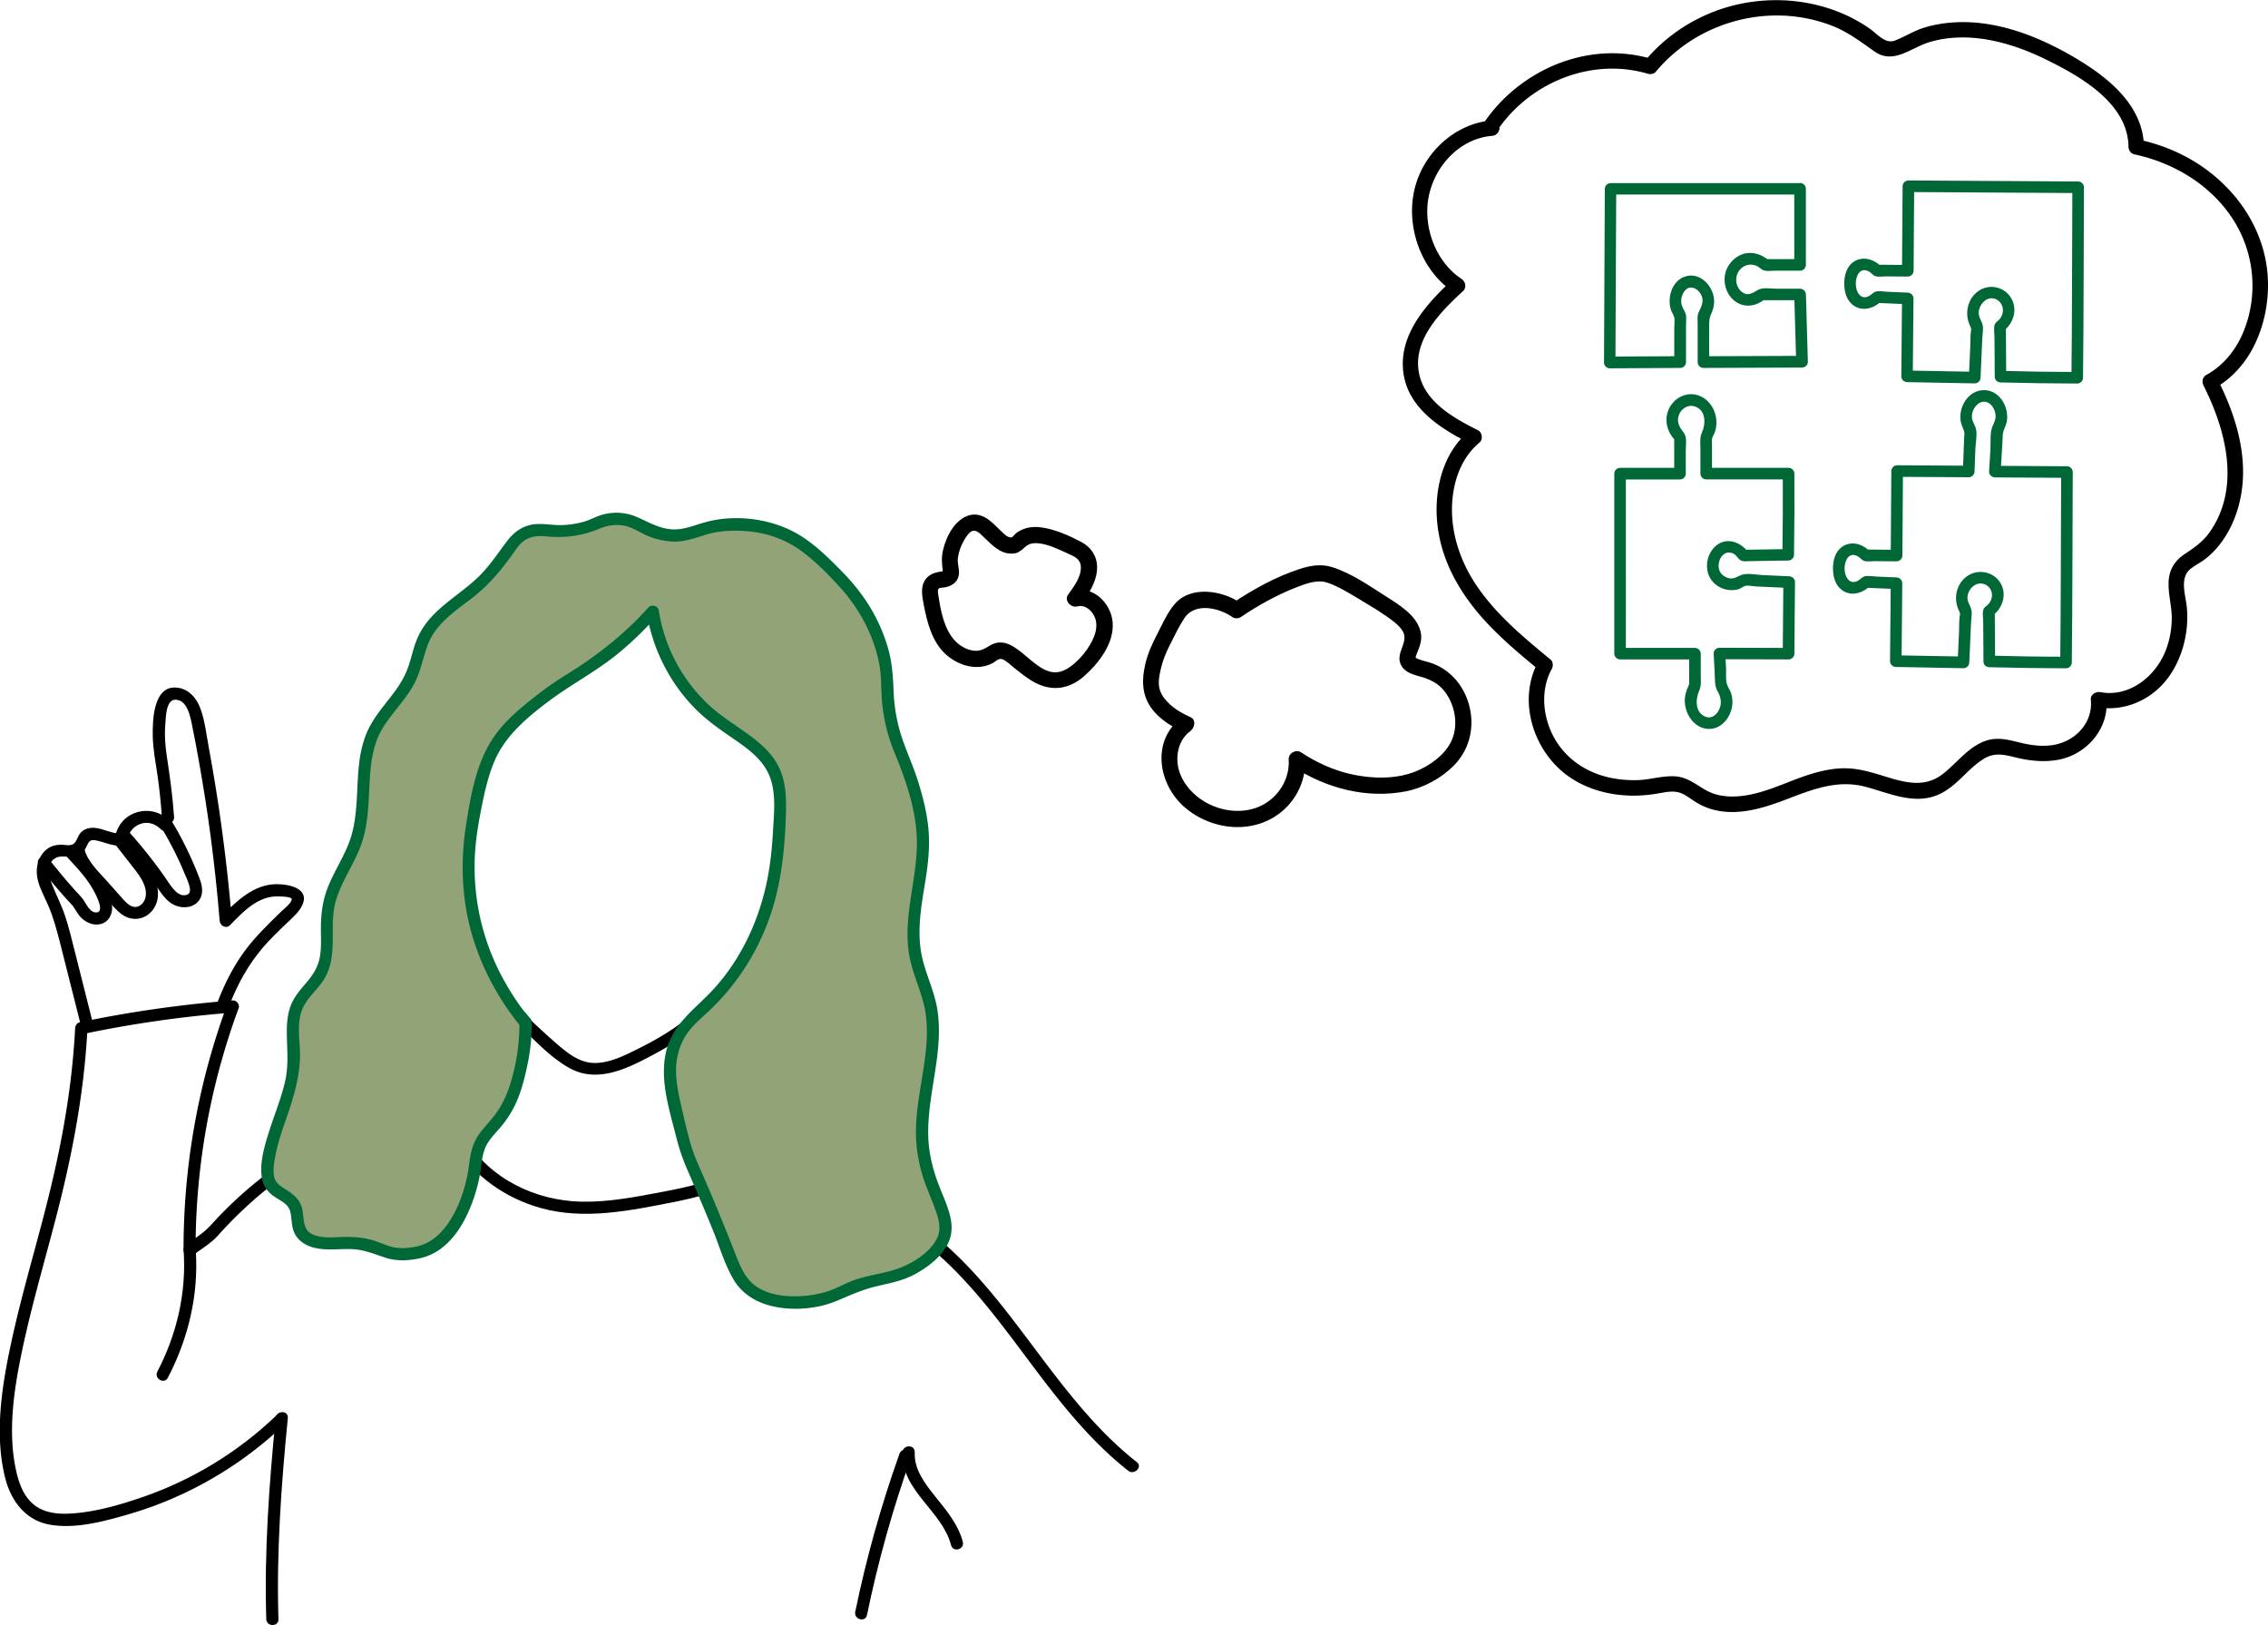 <svg xmlns="http://www.w3.org/2000/svg" viewBox="0 0 418.97 300.15">
  <path d="M143.96 139.21c.55 3.05.72 6.56.68 9.87-.08 6.71-1.18 13.42-3.56 19.71-3.04 8.06-8.35 15.18-15.34 20.25-2.54 1.85-5.27 3.4-8.09 4.79-2.48 1.23-5.4 2.69-8.27 2.49-2.6-.19-4.77-1.99-6.65-3.63-3.27-2.85-6.47-5.89-9.44-9.05-2.65-2.82-4.38-5.94-5.09-9.78-.84-4.54-1-9.35-1.21-13.95-.43-9.48.31-19.12 5.19-27.48 2.31-3.95 5.14-7.82 8.29-11.15 3.08-3.25 6.98-5.55 11.31-6.67 5.41-1.4 10.9-1.02 16.03 1.07 4.11 1.68 7.83 4.47 10.46 8.07 2.31 3.15 3.73 6.79 4.66 10.56.4 1.62.71 3.27 1.01 4.91.26 1.42 2.43.82 2.17-.6-.68-3.74-1.5-7.44-3.02-10.94a26.53 26.53 0 0 0-8.31-10.59c-4.9-3.72-11.07-5.71-17.21-5.54-4.49.12-8.96 1.27-12.86 3.53-3.9 2.25-6.78 5.49-9.49 9.01-3.07 3.98-5.9 8.14-7.7 12.86-1.78 4.64-2.56 9.61-2.8 14.55s.07 10.19.49 15.26c.38 4.68.62 9.42 2.88 13.65 1.83 3.44 4.86 6.13 7.63 8.79 2.92 2.8 5.86 6.05 9.42 8.05 5.36 3.02 11.13-.07 16.01-2.69 7.72-4.16 14.27-10.25 18.67-17.87 6.33-10.94 8.26-24.45 6.5-36.89-.06-.4-.12-.8-.19-1.19-.26-1.42-2.43-.82-2.17.6Z"/>
  <path d="M95.92 188.91c-.38 2.85-.86 5.7-1.39 8.53-.29 1.56-.59 3.16-1.25 4.62-1.69 3.73-4.66 6.41-8.54 7.77-1.36.47-.77 2.65.6 2.17 4.37-1.52 7.89-4.48 9.84-8.69.76-1.64 1.16-3.35 1.49-5.12.58-3.07 1.08-6.17 1.5-9.27.19-1.43-2.06-1.42-2.25 0Zm28.88 1.23c-.77 5.45-1.62 11.25.2 16.59 1.42 4.16 4.3 7.77 8.52 9.27 1.37.49 1.95-1.69.6-2.17-3.67-1.31-6.09-4.75-7.16-8.37-1.41-4.77-.67-9.89.01-14.72.2-1.42-1.97-2.03-2.17-.6Z"/>
  <path d="M84.07 211.48c3.52 5.81 9.35 9.85 15.85 11.66 8.05 2.24 16.49.47 24.49-1.1 4.4-.87 8.76-2.01 12.67-4.26 1.26-.72.12-2.67-1.14-1.94-4.13 2.38-8.8 3.4-13.43 4.28-4.97.94-10 1.94-15.08 1.84-8.49-.17-16.95-4.22-21.42-11.61-.75-1.24-2.69-.11-1.94 1.14Z"/>
  <path d="M133.25 215.7c2.31 1.85 5.15 2.22 8.01 2.46 3.29.28 6.51.75 9.71 1.59 6.49 1.7 12.63 4.61 18.07 8.54 10.24 7.4 17.19 18.26 24.84 28.08 4.33 5.56 8.97 10.91 14.53 15.28 1.13.88 2.73-.7 1.59-1.59-9.86-7.75-16.66-18.42-24.34-28.16-3.88-4.91-8.04-9.65-12.92-13.6a57.006 57.006 0 0 0-17.11-9.5c-3.58-1.24-7.28-2.1-11.03-2.59-3.16-.41-7.13-.02-9.76-2.13-1.12-.9-2.72.69-1.59 1.59ZM51 261.49c-6.98 6.67-15.38 11.82-24.51 14.98-4.38 1.52-9.17 2.91-13.83 3.11-2.31.1-4.76-.23-6.57-1.8-1.62-1.41-2.46-3.46-2.96-5.5-1.9-7.69-.48-16.17 1.16-23.77 1.96-9.07 4.68-17.95 6.9-26.96 2.56-10.39 4.43-20.94 4.97-31.64l-.83 1.08a215.57 215.57 0 0 1 27.7-3.96l-1.08-1.42a130.134 130.134 0 0 0-8.04 45.3c0 .78.99 1.5 1.69.97 1.57-1.17 3.41-2.26 4.71-3.72s2.78-2.99 4.26-4.4c2.32-2.2 4.76-4.29 7.38-6.12 1.72-1.2 3.48-2.42 5.35-3.38s4-1.4 6.15-1.45c3.51-.09 7 .52 10.51.54 4.11.02 8.22-.48 12.24-1.31 1.42-.29.82-2.46-.6-2.17-3.68.76-7.4 1.22-11.16 1.23s-7.17-.61-10.77-.55c-1.89.03-3.82.27-5.61.92-1.98.73-3.75 1.87-5.5 3.03a70.932 70.932 0 0 0-7.97 6.17 73.025 73.025 0 0 0-4.46 4.34c-.9.96-1.72 1.95-2.78 2.75-.97.73-1.94 1.45-2.91 2.18l1.69.97c-.03-15.25 2.67-30.4 7.96-44.7.24-.66-.39-1.48-1.08-1.42-9.51.74-18.96 2.08-28.3 4.04-.5.1-.8.61-.83 1.08-.51 10.07-2.21 19.99-4.58 29.79-2.29 9.49-5.2 18.84-7.25 28.39-1.71 7.96-3.1 16.75-1.12 24.79 1.08 4.37 3.81 8.02 8.46 8.77 4.7.76 9.83-.64 14.32-1.94 10.78-3.12 20.73-8.88 28.84-16.62 1.05-1-.54-2.59-1.59-1.59Z"/>
  <path d="M50.92 261.91c-1.21 12.33-2.12 24.77-1.73 37.16.05 1.44 2.3 1.45 2.25 0-.39-12.39.52-24.83 1.73-37.16.14-1.44-2.11-1.43-2.25 0Zm115.81 6.33c-.32 7.11 7.31 10.77 8.96 17.16.36 1.4 2.53.81 2.17-.6-.84-3.26-3.06-5.85-5.12-8.42-1.89-2.36-3.9-4.95-3.76-8.14.07-1.45-2.19-1.44-2.25 0Z"/>
  <path d="M166.16 268.53c-3.4 9.53-6.13 19.28-8.17 29.18-.29 1.41 1.88 2.02 2.17.6 2.04-9.91 4.77-19.66 8.17-29.18.49-1.37-1.69-1.95-2.17-.6ZM42.43 185.54c1.45-3.76 3.44-7.34 6.05-10.42 1.41-1.66 2.98-3.15 4.54-4.65 1.03-.99 2.29-2.05 2.87-3.39 1.32-3.04-2.66-3.79-4.81-3.77-4.21.03-7.42 3.14-10.16 5.97l1.92.8c-.89-10.75-2.31-21.46-4.28-32.07-.44-2.37-.71-4.94-1.56-7.2-.67-1.8-1.98-3.39-3.96-3.75-4.71-.86-4.88 5.9-4.82 8.96.05 2.39.52 4.73.86 7.09.38 2.59.64 5.2.83 7.81.1 1.44 2.35 1.45 2.25 0-.26-3.71-.75-7.38-1.32-11.06-.31-2.02-.47-4.03-.3-6.07.1-1.19.08-4.56 1.85-4.55 2.12.02 2.7 2.83 3.03 4.41.47 2.28.9 4.58 1.31 6.87.82 4.6 1.55 9.23 2.17 13.86.69 5.22 1.25 10.45 1.68 15.7.08.93 1.2 1.54 1.92.8 2.34-2.42 5.11-5.36 8.74-5.31.41 0 2.56.02 2.65.47.12.62-1.58 1.98-1.96 2.34-2.37 2.33-4.76 4.59-6.73 7.28-2.09 2.85-3.69 6-4.95 9.28-.52 1.35 1.65 1.94 2.17.6Z"/>
  <path d="M31.23 151.53c-3.36-3.38-9.3-1.63-9.95 3.21l1.08-.83c-1.75.16-3.29-.93-5.03-1.01-.75-.04-1.47.14-2.08.59-.78.58-.86 1.39-1.39 2.11-.63.84-1.83.4-2.75.43s-1.69.25-2.4.78c-1.33.99-1.98 2.74-1.92 4.37.09 2.2 1.28 4.1 2.12 6.06.99 2.31 1.63 4.75 2.25 7.17 1.31 5.14 2.59 10.28 3.89 15.42.35 1.4 2.52.81 2.17-.6l-3.42-13.56c-.53-2.11-1.04-4.22-1.71-6.29-.67-2.07-1.65-3.96-2.46-5.96-.59-1.46-1.15-3.97.62-4.93 1.41-.77 3.16.32 4.62-.69.68-.47.96-1.12 1.3-1.83.38-.8.78-.9 1.62-.73 1.56.3 2.95 1.09 4.59.93.44-.04 1.02-.32 1.08-.83.42-3.09 3.91-4.52 6.19-2.22 1.02 1.03 2.61-.56 1.59-1.59Z"/>
  <path d="M29.32 152.06c1.19 1.92 2.28 3.89 3.27 5.92.49 1.01.95 2.03 1.38 3.06.4.97.93 2 1.1 3.04.12.71-.15 1.19-.87 1.27-.85.1-1.53-.44-2.06-1.03-.67-.73-1.18-1.6-1.75-2.41-.65-.93-1.32-1.85-2.01-2.75a88.445 88.445 0 0 0-4.98-5.97c-.98-1.07-2.57.52-1.59 1.59a81.53 81.53 0 0 1 5.12 6.16 87.28 87.28 0 0 1 2.26 3.18c.67.98 1.36 1.94 2.32 2.64 1.61 1.16 4.28 1.2 5.4-.67.66-1.09.45-2.41.05-3.55-.44-1.23-.95-2.43-1.47-3.62a65.111 65.111 0 0 0-4.23-8.01c-.76-1.23-2.71-.1-1.94 1.14Z"/>
  <path d="M13.44 157.53c.67 2.32 2.33 4.09 3.9 5.85.88.99 1.75 1.98 2.63 2.97.79.89 1.56 1.82 2.52 2.53 1.84 1.35 4.26 1.06 5.68-.74 1.56-1.97 1.14-4.66 0-6.72-.65-1.18-1.52-2.22-2.35-3.28-.95-1.21-1.9-2.43-2.85-3.64-.37-.48-1.2-.39-1.59 0-.47.47-.38 1.11 0 1.59.87 1.11 1.74 2.22 2.6 3.33.77.98 1.57 1.95 2.19 3.03.56.98.96 2.16.71 3.3-.19.85-.86 1.69-1.78 1.77-1.01.08-1.87-.89-2.48-1.56-.93-1.01-1.82-2.05-2.73-3.08-1.58-1.78-3.61-3.59-4.28-5.95-.4-1.39-2.57-.8-2.17.6Z"/>
  <path d="M12.39 158.31c1.59 1.69 3.2 3.4 4.44 5.38.39.62 2.73 4.6 1.08 4.83-1.29.18-1.97-1.6-2.58-2.42-.5-.67-1.11-1.25-1.67-1.87-1.65-1.85-3.22-3.77-4.77-5.7-.38-.48-1.2-.4-1.59 0-.47.47-.38 1.11 0 1.59 1.54 1.94 3.12 3.85 4.77 5.7.36.4.73.8 1.1 1.19.09.1.18.21.28.31.19.2-.1-.16-.04-.05.04.07.1.13.14.2.5.75.92 1.57 1.61 2.19.95.85 2.23 1.36 3.51 1 1.37-.38 2.1-1.72 2.04-3.08-.06-1.28-.59-2.53-1.16-3.66-1.36-2.72-3.48-4.99-5.55-7.19-.99-1.06-2.58.54-1.59 1.59Zm21.53 72.6c.54 7.82-1.23 15.5-4.85 22.43-.67 1.28 1.27 2.42 1.94 1.14 3.79-7.27 5.72-15.36 5.15-23.57-.1-1.44-2.35-1.45-2.25 0Z"/>
  <path d="M124.04 98.91c4.44.27 4.85-1.78 10.81-1.97 1.39-.04 4.9-.13 8.81 1.22 4.48 1.54 7.96 5.04 11.27 8.42 2.4 2.45 6.55 7.32 8.3 14.52 1.3 5.34-.02 6.93 1.81 13.81 1.11 4.15 1.77 4.28 3.04 8.41.85 2.78 3.28 9.18 2.14 16.7-.86 5.68-2.24 11.49-.98 17.1.63 2.78 1.88 5.39 2.53 8.17 1.71 7.37-1.02 14.97-1.41 22.53-.61 11.82 6.93 16.72 3.31 22.12-1.28 1.91-3.76 3.76-6.02 4.85-2.46 1.19-3.72 1.03-7.61 2.13-5.07 1.44-4.73 2.23-8 3-1.15.27-8.69 2.05-13.55-1.78-1.93-1.52-2.57-3.24-4.06-7.02-6.75-17.11-7.02-15.69-8.39-21.19-1.87-7.52-2.81-11.27-2-15 1.64-7.56 6.62-7.2 12.74-16.92 6.21-9.85 6.99-19.23 7.27-27.66.08-2.58.06-5.25-.95-7.63-1.9-4.45-6.7-6.75-10.56-9.67-6.36-4.81-10.75-12.16-11.95-20.04-4.43 4.96-8.58 8.17-11.59 10.19-3.47 2.33-5.78 3.34-9.95 6.73-2.93 2.39-5.07 4.15-7 7-.91 1.35-2.64 4.22-4 11-1 5-2.23 11.13-1 19 1.69 10.78 6.99 18.33 10 22 .07 3-.29 5.47-.66 7.24-.6 2.84-1.42 7.49-4.84 11.39-1.05 1.2-2.19 2.36-2.86 3.81-.83 1.8-.84 3.85-1.23 5.8-1.03 5.14-3.68 11.56-8.62 13.68-1.39.6-2.52.68-4.3.81-3.87.28-4.8-2.27-11.17-2.03-2.96.11-6.74.31-8-2.38-.71-1.51-.24-3.43-1.12-4.85-.97-1.57-3.21-1.93-4.23-3.47-.6-.91-.66-2.08-.59-3.17.41-6.81 4.66-12.99 4.85-19.82.1-3.45-.83-7.11.64-10.24 1.07-2.28 3.26-3.87 4.4-6.12 1.83-3.6.59-7.96 1.27-11.95.75-4.46 3.84-8.17 5.23-12.48 2.1-6.48.26-13.93 3.25-20.04 1.81-3.7 5.2-6.46 6.87-10.22 1.09-2.45 1.4-5.22 2.65-7.6 2.45-4.7 7.93-6.93 11.48-10.86 4.54-5.02 4.52-7.3 7.82-8.25 2.65-.76 3.65.46 8.16-.24 4.04-.63 4.09-1.74 7-2 4.91-.43 5.61 2.67 11 3Z" fill="#92a377"/>
  <path d="M124.04 100.03c2.29.11 4.16-.58 6.3-1.25 2.5-.78 5.19-.87 7.78-.65 3.47.29 6.73 1.41 9.59 3.41 2.59 1.82 4.87 4.15 7.03 6.46 3.91 4.19 6.81 9.42 7.76 15.11.37 2.23.23 4.5.46 6.75.31 3.05 1.03 6.12 2.2 8.95 1.97 4.76 3.76 9.79 4.15 14.97.58 7.64-2.67 15.02-1.34 22.69.66 3.79 2.59 7.23 3.07 11.07s-.07 7.49-.65 11.17-1.28 7.38-1.18 11.11c.07 2.71.58 5.4 1.43 7.98.69 2.08 1.63 4.07 2.33 6.15.51 1.52.88 3.14.18 4.66-1.19 2.59-4.33 4.59-6.89 5.57-2.62 1-5.5 1.27-8.17 2.16-1.81.6-3.45 1.63-5.26 2.2-1.64.52-3.39.79-5.1.87-2.67.13-5.47-.2-7.77-1.63-2.39-1.49-3.27-4.05-4.26-6.55-1.91-4.83-3.86-9.64-5.95-14.4-.82-1.87-1.55-3.43-2.13-5.42-.63-2.14-1.12-4.33-1.63-6.51-.56-2.4-1.12-4.85-1.1-7.32.02-2.2.61-4.44 1.79-6.31 1.09-1.72 2.69-3.05 4.17-4.43 5.01-4.67 8.77-10.43 11.14-16.87 2.23-6.07 2.94-12.5 3.17-18.92.12-3.25.14-6.61-1.39-9.57-1.36-2.65-3.74-4.57-6.12-6.25-2.5-1.77-5.07-3.39-7.27-5.55a30.616 30.616 0 0 1-5.81-7.97c-1.44-2.83-2.39-5.88-2.89-9.02-.13-.83-1.35-1.08-1.88-.5-4.45 4.94-9.47 8.91-15.11 12.38-2.86 1.76-5.52 3.75-8.1 5.91-2.24 1.87-4.31 3.92-5.86 6.41-2.83 4.54-3.8 10.2-4.62 15.4-1.15 7.23-.8 14.54 1.44 21.53 1.86 5.81 4.87 11.17 8.72 15.88l-.33-.8c.06 3.79-.54 7.6-1.65 11.22-.62 2.02-1.5 3.95-2.75 5.65-1.33 1.82-3.08 3.27-3.97 5.39-.84 2-.85 4.21-1.31 6.31-.4 1.82-.96 3.62-1.72 5.33-1.48 3.29-3.89 6.69-7.65 7.45-1.53.31-3.21.44-4.72 0-1.18-.34-2.3-.89-3.48-1.22-1.83-.51-3.72-.61-5.62-.54-1.69.06-3.62.23-5.22-.44-2.1-.88-1.6-3.1-2.07-4.92s-1.91-2.76-3.46-3.73c-.96-.6-1.61-1.24-1.74-2.43s.09-2.46.31-3.62c.42-2.2 1.15-4.32 1.88-6.43 1.51-4.34 2.85-8.54 2.62-13.19-.11-2.31-.45-4.74.32-6.97.72-2.08 2.51-3.56 3.76-5.3 2.79-3.87 1.69-8.4 2.13-12.82s3.41-8.15 4.98-12.25c1.63-4.24 1.46-8.85 1.79-13.31.17-2.23.48-4.47 1.31-6.56.81-2.07 2.2-3.84 3.57-5.57s2.7-3.38 3.6-5.34 1.35-4.21 2.09-6.3c1.43-4 4.97-6.31 8.19-8.79s5.52-5.29 7.79-8.49c.64-.9 1.3-1.87 2.3-2.41 1.13-.61 2.36-.67 3.61-.55 3.49.34 6.69-.07 9.93-1.43 1.37-.58 2.87-.82 4.35-.58s2.62 1.01 3.9 1.63c1.62.78 3.27 1.2 5.06 1.33 1.44.11 1.44-2.14 0-2.25-2.59-.2-4.45-1.49-6.78-2.42-2.06-.82-4.5-.85-6.59-.1-.81.29-1.58.7-2.4.97-1.48.49-3.06.73-4.62.77-2.05.05-4.04-.53-6.06.06-1.75.51-2.97 1.59-4.05 3.02-1.62 2.16-3.09 4.4-5.02 6.31-4.1 4.04-9.57 6.4-11.7 12.13-.54 1.46-.88 2.99-1.37 4.47-.53 1.59-1.33 3.02-2.3 4.39-1.86 2.61-4.12 4.92-5.4 7.91-2.56 5.96-1.1 12.61-2.78 18.76-.89 3.25-2.8 6.06-4.14 9.12s-1.62 5.87-1.58 9.09c.02 1.56.08 3.15-.23 4.69-.35 1.74-1.21 3.08-2.33 4.42-.91 1.08-1.89 2.15-2.56 3.4-.8 1.49-1.1 3.16-1.16 4.84-.11 3.45.45 6.71-.33 10.13-.72 3.14-1.97 6.13-2.94 9.19-.87 2.75-1.96 6.28-1.24 9.17.35 1.38 1.25 2.33 2.41 3.08 1.25.82 2.49 1.3 2.79 2.93.25 1.36.15 2.73.87 3.97.6 1.03 1.58 1.74 2.69 2.15 2.5.93 5.23.39 7.82.51 2.25.1 4.1.92 6.19 1.6 2.08.67 4.45.53 6.56.02 5.34-1.29 8.37-6.8 9.9-11.65.38-1.2.7-2.43.92-3.68.3-1.7.34-3.51 1.04-5.11.61-1.38 1.71-2.45 2.68-3.58 1.06-1.24 1.98-2.58 2.7-4.05 1.18-2.41 1.83-4.98 2.37-7.59.24-1.16.44-2.33.57-3.51.07-.67.13-1.34.16-2.02.04-.84.26-2.04-.13-2.82-.33-.67-1.05-1.31-1.5-1.92-.65-.87-1.26-1.77-1.85-2.68-1.46-2.29-2.74-4.7-3.77-7.21a42.915 42.915 0 0 1-3.13-19.4c.2-2.85.71-5.65 1.27-8.45s1.22-5.6 2.35-8.22c2-4.6 5.91-7.88 9.83-10.84 4.19-3.17 8.87-5.56 12.95-8.91 2.58-2.11 4.97-4.45 7.2-6.93l-1.88-.5c1.04 6.53 4.13 12.67 8.73 17.42 2.2 2.28 4.77 4.04 7.37 5.83 2.54 1.75 5.24 3.7 6.48 6.63 1.36 3.21.9 7.06.71 10.46s-.55 6.64-1.27 9.9c-1.6 7.19-4.96 14.15-10.04 19.54-3.27 3.46-7.1 6.05-8.36 10.91-1.38 5.34.55 11.07 1.85 16.24.5 1.99 1.15 3.87 1.96 5.75 1.64 3.8 3.28 7.59 4.83 11.43 1.21 3.01 2.16 6.33 3.85 9.12 1.38 2.27 3.66 3.77 6.18 4.52 3.93 1.17 8.85.87 12.66-.7 2.34-.97 4.51-1.99 6.99-2.62s5.13-1.03 7.51-2.32c2.53-1.37 5.28-3.44 6.39-6.2.66-1.65.52-3.42.04-5.1-.59-2.07-1.55-4.02-2.27-6.05-.97-2.72-1.59-5.52-1.64-8.41-.14-7.75 2.88-15.28 1.7-23.06-.57-3.77-2.47-7.16-3.05-10.92-.65-4.15.07-8.38.75-12.48.62-3.74 1.02-7.36.52-11.15-.36-2.74-1.06-5.38-1.9-8.01-.76-2.38-1.78-4.64-2.61-6.99a30.82 30.82 0 0 1-1.79-9.05c-.11-2.58-.22-5.08-.87-7.6-.83-3.19-2.21-6.26-4-9.03-1.3-2-2.81-3.85-4.47-5.56-2.38-2.44-4.83-4.89-7.72-6.74-5-3.2-12-4.18-17.75-2.58-2.15.6-3.94 1.43-6.22 1.32-1.45-.07-1.44 2.18 0 2.25Z" fill="#006837"/>
  <path d="M186.9 99.25c-.77.16-1.63-.83-2.12-1.3-.88-.84-1.74-1.79-2.82-2.38-2.44-1.34-4.69.06-6.1 2.15-.79 1.17-1.36 2.57-1.67 3.95s-.19 2.52-.01 3.89c0 .01.47-.27.1-.09-.12.06-.29.07-.43.1-.35.07-.71.11-1.05.21-.72.21-1.35.59-1.8 1.2-1 1.35-.67 3.07-.38 4.6.63 3.31 1.53 6.98 4.14 9.32 2.3 2.06 5.77 3.1 8.64 1.57.57-.31 1.06-.94 1.72-.72.75.25 1.51 1.04 2.13 1.53 1.28 1.01 2.55 2.08 4 2.83 3.17 1.66 6.35 1.14 9.01-1.21 2.73-2.4 5.6-6.11 5.28-9.96-.29-3.56-3.63-6.83-7.32-5.82l1.69 2.2c1.39-1.88 2.78-4.15 2.76-6.57-.02-2.07-1.14-3.7-2.93-4.65-2.16-1.14-4.7-2.27-7.11-2.65-1.18-.19-2.38-.17-3.51.26-.55.21-1.05.47-1.5.85-.21.18-.51.62-.72.69-1.81.64-1.03 3.54.8 2.89.7-.25 1.12-.6 1.64-1.08.64-.6 1.41-.79 2.29-.73 1.95.13 3.95 1.15 5.7 1.94 1.2.54 2.3 1 2.34 2.48.05 1.84-1.31 3.65-2.35 5.06-.81 1.1.52 2.52 1.69 2.2s2.25.38 2.9 1.37c.77 1.17.76 2.52.33 3.82-.81 2.44-3.09 5.23-5.36 6.46-5.42 2.93-8.93-7.62-14.12-4.36-.97.61-1.81 1.04-3 .87s-2.41-.86-3.28-1.75c-2.02-2.1-2.68-5.46-3.1-8.24-.05-.31-.24-1.15 0-1.43.21-.24.94-.21 1.24-.27 1.27-.26 2.35-1 2.52-2.38.12-1.02-.32-1.98-.19-3.01.14-1.11.53-2.21 1.08-3.18.33-.59 1-1.77 1.77-1.88s1.56.84 2.04 1.29c1.65 1.57 3.34 3.37 5.84 2.84 1.89-.4 1.09-3.29-.8-2.89Zm24.7 23.26c-.79 3.4-.68 6.42 1.76 9.1 1.36 1.49 3.17 2.65 5.02 3.45v-2.59c-5.77 4.24-4.5 12.37.5 16.67 5.06 4.34 12.95 5.1 18.14.56 2.67-2.34 4.27-5.87 4.05-9.43l-2.26 1.3c6.08 4.02 13.64 6.01 20.88 4.6 3.25-.63 6.51-2.38 8.86-4.75 2.76-2.78 3.79-6.6 3.02-10.42s-3.29-7.12-6.98-8.47c-.83-.3-1.71-.45-2.52-.77-.61-.24-.66-.22-.42-.82.58-1.48 1.17-2.7.76-4.34-.75-2.97-3.96-4.9-6.36-6.43-3.11-1.98-6.41-4.3-9.97-5.42-1.98-.62-3.96-.31-5.91.32-4.42 1.43-8.63 3.75-12.48 6.33h1.51c-3.35-2.35-9.25-3.32-12.23.21-1.32 1.56-2.17 3.52-3.1 5.32s-1.79 3.61-2.26 5.57 2.44 2.68 2.89.8c.35-1.48.95-2.86 1.63-4.22.83-1.64 1.64-3.33 2.64-4.88 1.93-2.97 6.37-1.98 8.91-.21.41.29 1.1.28 1.51 0 3.17-2.13 6.54-4.03 10.1-5.43 1.74-.68 3.37-1.31 5.1-1.14-.06 0-.15-.04.13.03l.5.12c.45.13.89.3 1.31.48 1.67.74 3.24 1.7 4.8 2.64 1.67 1 3.35 2 4.95 3.11 1.03.71 2.13 1.5 2.88 2.52 1.63 2.24-1.46 4.26-.07 6.66.75 1.3 2.28 1.65 3.62 2.03 1.7.49 3.17 1.2 4.29 2.61 2.06 2.6 2.75 6.57 1.16 9.57-1.29 2.42-3.86 4.23-6.35 5.26-3.7 1.53-8.26 1.41-12.09.53-3.3-.75-6.38-2.17-9.2-4.03-.92-.61-2.33.18-2.26 1.3.19 2.98-1.19 5.82-3.56 7.63-2.62 2.01-6.12 2.32-9.22 1.4s-5.89-3.11-7.17-6.09c-1.17-2.72-.73-6.31 1.78-8.15.79-.58 1.15-2.1 0-2.59-1.36-.59-2.7-1.36-3.79-2.37-.75-.7-1.43-1.5-1.78-2.47-.51-1.41-.15-2.91.18-4.32.44-1.88-2.46-2.68-2.89-.8Z"/>
  <path d="M330.32 101.42c-2.74.04-5.49.09-8.23.13l.93.53c-1.43-2-4.16-3-6.17-1.15-1.67 1.54-2.05 4.37-.69 6.22 1.12 1.52 3.18 2.21 4.98 1.68.46-.14.89-.52 1.33-.63s1.53.11 2.1.13l5.94.27-1.07-1.07c-.04 4.41-.07 8.81-.11 13.22l1.07-1.07c-4.25-.01-8.51-.02-12.76-.04-.56 0-1.1.49-1.07 1.07.06 1.25.13 2.49.19 3.74s-.04 2.3.59 3.35c.55.92.72 2.07.31 3.08s-1.38 1.95-2.53 1.53c-2.06-.75-1.94-3.32-1.21-4.91.4-.87.26-1.85.26-2.81v-3.95c0-.58-.49-1.07-1.07-1.07h-13.83l1.07 1.07V87.49l-1.07 1.07h11.07c.58 0 1.07-.49 1.07-1.07v-4.37c0-1.12.28-2.42-.46-3.32-.84-1.02-1.36-2.2-.66-3.5.5-.94 1.61-1.57 2.68-1.26 2.22.64 2.16 3.26 1.39 4.93-.4.89-.25 1.92-.25 2.9v4.61c0 .58.49 1.07 1.07 1.07h15.22l-1.07-1.07c.03 4.99 0 9.99-.07 14.98-.02 1.38 2.12 1.38 2.14 0 .08-4.99.1-9.99.07-14.98 0-.58-.49-1.07-1.07-1.07h-15.22l1.07 1.07v-5.34c0-.53-.08-.85.04-1.23s.37-.77.51-1.17c.74-2.26-.08-4.95-2.12-6.25s-4.52-.64-5.89 1.19c-1.58 2.11-1.1 5.02.79 6.76l-.31-.76v6.8l1.07-1.07h-11.07c-.58 0-1.07.49-1.07 1.07v33.25c0 .58.49 1.07 1.07 1.07h13.83l-1.07-1.07c0 1.78.03 3.57 0 5.35 0 .36-.03.41-.24.88-.26.56-.43 1.14-.52 1.75-.35 2.53 1.26 5.54 3.96 5.9s4.69-2.24 4.79-4.71c.03-.64-.06-1.31-.26-1.91s-.61-1.1-.77-1.68c-.24-.84-.1-1.94-.14-2.81-.05-.94-.09-1.87-.14-2.81l-1.07 1.07c4.25.01 8.51.02 12.76.04.58 0 1.07-.49 1.07-1.07.04-4.41.07-8.81.11-13.22 0-.6-.5-1.05-1.07-1.07-1.65-.07-3.3-.15-4.95-.22-1.23-.06-2.98-.47-4.1.06-.72.34-1.29.72-2.14.5s-1.53-.77-1.76-1.6c-.26-.92.05-2.15.81-2.76.45-.36 1.01-.46 1.56-.28.71.22.91.77 1.41 1.21s1.13.31 1.73.3c.81-.01 1.61-.03 2.42-.04 1.61-.03 3.23-.05 4.84-.08 1.38-.02 1.38-2.17 0-2.14Zm38.24 20.74-.06-9.28-.53.93c1.99-1.4 2.89-4.09 1.5-6.25-1.24-1.93-3.9-2.48-5.83-1.3-2.22 1.35-2.87 4.21-1.78 6.5.25.53.25.52.16 1.09-.14.89-.08 1.85-.12 2.75-.09 1.91-.17 3.83-.26 5.74l1.07-1.07c-4.17-.08-8.33-.15-12.5-.23l1.07 1.07c.04-4.8.09-9.6.13-14.39 0-.6-.5-1.05-1.07-1.07-1.26-.05-2.52-.11-3.78-.16-.64-.03-1.41-.19-2.03-.06-.47.1-.69.42-1.06.68-1.7 1.18-2.7-.51-2.72-2.06-.02-1.44.78-3.28 2.52-2.25.4.24.64.65 1.09.8.55.19 1.36.05 1.95.05l4.05.03c.58 0 1.07-.5 1.07-1.07.04-5.2.07-10.4.11-15.61l-1.07 1.07c4.41.03 8.81.05 13.22.08.6 0 1.05-.49 1.07-1.07l.15-4.09c.04-1.14.43-2.95.04-4.02-.29-.79-.75-1.36-.67-2.28.09-1.1.99-2.46 2.2-2.49s1.98 1.22 2.14 2.26c.15.95-.24 1.57-.58 2.39-.45 1.1-.28 2.74-.34 3.92-.08 1.45-.17 2.9-.25 4.34-.03.58.52 1.07 1.07 1.07 4.44.03 8.87.05 13.31.08l-1.07-1.07c-.07 11.73-.04 23.45-.17 35.18l1.07-1.07c-4.72 0-9.44-.07-14.16-.2-1.38-.04-1.38 2.11 0 2.14 4.72.12 9.44.19 14.16.2.58 0 1.07-.49 1.07-1.07.13-11.73.11-23.45.17-35.18 0-.58-.49-1.07-1.07-1.07-4.44-.03-8.87-.05-13.31-.08l1.07 1.07c.11-1.93.23-3.86.34-5.79.04-.68 0-1.24.21-1.8.22-.58.49-1.11.59-1.73.44-2.61-1.36-5.76-4.25-5.73s-4.71 3.12-4.28 5.72c.11.64.38 1.15.59 1.74.18.49.07.91.04 1.56l-.22 6.01 1.07-1.07c-4.41-.03-8.81-.05-13.22-.08-.58 0-1.07.49-1.07 1.07-.04 5.2-.07 10.4-.11 15.61l1.07-1.07c-1.9-.02-3.81-.03-5.71-.05l.76.31c-1.35-1.36-3.44-1.99-5.12-.8-1.28.9-1.69 2.56-1.67 4.05s.42 2.96 1.58 3.87c1.67 1.31 3.85.68 5.25-.68l-.76.31 5.67.24-1.07-1.07c-.04 4.8-.09 9.6-.13 14.39 0 .59.5 1.06 1.07 1.07 4.17.08 8.33.15 12.5.23.6.01 1.05-.5 1.07-1.07.07-1.66.15-3.33.22-4.99.03-.75.07-1.5.1-2.25s.22-1.69.08-2.39c-.18-.91-.84-1.52-.73-2.55.13-1.28 1.29-2.54 2.64-2.39 1.07.12 1.88 1.04 1.89 2.1 0 .63-.24 1.24-.66 1.7-.33.35-.79.53-.94 1.03-.2.65-.03 1.57-.03 2.24 0 .81.01 1.63.02 2.44l.03 4.89c0 1.38 2.15 1.38 2.14 0Zm2.05-52.59-.06-9.28-.53.93c1.95-1.45 2.8-4.12 1.43-6.28-1.23-1.95-3.88-2.54-5.81-1.3-2.17 1.39-2.8 4.24-1.72 6.51.25.53.25.53.17 1.1-.13.89-.08 1.85-.12 2.75-.09 1.91-.17 3.83-.26 5.74l1.07-1.07c-4.17-.08-8.33-.15-12.5-.23l1.07 1.07c.04-4.8.09-9.6.13-14.39 0-.6-.5-1.05-1.07-1.07-1.26-.05-2.52-.11-3.78-.16-.64-.03-1.41-.19-2.03-.06-.47.1-.69.42-1.06.68-1.7 1.18-2.7-.51-2.72-2.06-.02-1.44.78-3.28 2.52-2.25.4.24.64.65 1.09.8.55.19 1.36.05 1.95.05l4.05.03c.58 0 1.07-.5 1.07-1.07.04-5.2.07-10.4.11-15.61l-1.07 1.07c10.45.06 20.91.13 31.36.19l-1.07-1.07c-.07 11.73-.04 23.45-.17 35.18l1.07-1.07c-4.72 0-9.44-.07-14.16-.2-1.38-.04-1.38 2.11 0 2.14 4.72.12 9.44.19 14.16.2.58 0 1.07-.49 1.07-1.07.13-11.73.11-23.45.17-35.18 0-.58-.49-1.07-1.07-1.07-10.45-.06-20.91-.13-31.36-.19-.58 0-1.07.49-1.07 1.07-.04 5.2-.07 10.4-.11 15.61l1.07-1.07c-1.9-.02-3.81-.03-5.71-.05l.76.31c-1.35-1.36-3.44-1.99-5.12-.8-1.28.9-1.69 2.56-1.67 4.05s.42 2.96 1.58 3.87c1.67 1.31 3.85.68 5.25-.68l-.76.31 5.67.24-1.07-1.07c-.04 4.8-.09 9.6-.13 14.39 0 .59.5 1.06 1.07 1.07 4.17.08 8.33.15 12.5.23.6.01 1.05-.5 1.07-1.07.07-1.66.15-3.33.22-4.99.03-.75.07-1.5.1-2.25s.22-1.68.08-2.39c-.18-.91-.83-1.52-.73-2.56.12-1.25 1.22-2.59 2.58-2.45 1.08.11 1.85 1.09 1.88 2.13.02.62-.2 1.22-.59 1.7-.31.37-.79.58-.94 1.07-.2.65-.03 1.57-.03 2.24 0 .81.01 1.63.02 2.44l.03 4.89c0 1.38 2.15 1.38 2.14 0Zm-38.08-35.75h-35c-.58 0-1.07.49-1.07 1.07l-.15 32.07c0 .58.49 1.08 1.07 1.07 4.34-.02 8.67-.05 13.01-.07.58 0 1.07-.49 1.07-1.07v-6.91c0-.63.13-1.48-.09-2.08-.25-.68-.7-1.18-.78-1.95-.09-.81.16-1.71.72-2.33.89-.99 2.15-.42 2.78.55.87 1.34.23 2.36-.33 3.6-.27.59-.15 1.34-.15 1.97v7.15c0 .58.49 1.07 1.07 1.07 6.07-.02 12.14-.05 18.22-.07.57 0 1.09-.49 1.07-1.07l-.36-12.42c-.02-.58-.48-1.07-1.07-1.07h-4.29c-1.05 0-2.59-.31-3.51.23-1.06.63-2.02 1.26-3.14.21-.81-.75-1.08-2.05-.7-3.08.57-1.52 2.27-2.29 3.75-1.5.47.25.78.67 1.31.79.57.13 1.29.02 1.87.02h4.7c.58 0 1.07-.49 1.07-1.07V34.88c0-1.38-2.14-1.38-2.14 0v14.05l1.07-1.07h-6.43l.76.31c-1.54-1.34-3.68-1.96-5.59-.95-1.23.65-2.22 1.88-2.55 3.23-.45 1.9.23 4.07 1.85 5.23 1.79 1.29 4 .87 5.57-.54l-.76.31h7.14l-1.07-1.07.36 12.42 1.07-1.07c-6.07.02-12.14.05-18.22.07l1.07 1.07v-6.2c0-1.14-.03-1.81.44-2.83.29-.63.45-1.31.48-2 .12-2.77-2.53-5.77-5.44-4.74-2.36.83-3.24 3.88-2.55 6.08.15.48.46.91.61 1.38s.02 1.39.02 2.1v6.2l1.07-1.07c-4.34.02-8.67.05-13.01.07l1.07 1.07.15-32.07-1.07 1.07h35c1.38 0 1.38-2.14 0-2.14Z" fill="#006837"/>
  <path d="M276.92 23.62c6.1-8.59 17.33-13.03 27.55-9.98.45.13 1.08 0 1.39-.37 7.81-9.41 21.19-12.95 32.61-8.5 2.97 1.16 5.3 2.99 7.88 4.78 3.49 2.41 6.75-.8 10.14-1.79 7.16-2.1 14.85 0 21.36 3.18s15.24 8.13 15.35 16.18c0 .6.44 1.25 1.05 1.38 7.33 1.55 14.23 5.7 18.31 12.1a22.625 22.625 0 0 1 2.02 20.32c-1.35 3.48-3.71 6.53-7.01 8.34-.71.39-.85 1.28-.51 1.96 4.16 8.22 6.9 18.84 1.16 27.04-1.24 1.77-2.83 2.88-4.6 4.05-1.94 1.28-2.99 3.03-3.02 5.39s.64 4.45.59 6.72-.53 4.56-1.5 6.61c-2.07 4.35-6.64 7.74-11.64 6.82-.82-.15-1.91.38-1.81 1.38.42 4.22-2.77 7.62-6.79 8.35-2.18.39-4.4.06-6.52-.47s-4.03-.98-6.07-.29c-3.3 1.13-5.33 4.12-8 6.17-3.51 2.71-7.39 1.43-11.24.24-2.11-.65-4.26-1.26-6.49-1.32s-4.55.42-6.7 1.09c-4.34 1.35-8.49 3.65-13.07 4.06-2.1.19-4.25-.03-6.12-1.05-1.97-1.08-3.51-2.5-5.87-2.62s-4.53.63-6.8.7c-2.01.06-4.01-.13-5.96-.64-4.3-1.14-7.93-3.86-9.88-7.9-1.79-3.71-2.09-8.31-.07-11.99.28-.51.27-1.33-.22-1.73-5.28-4.35-10.7-8.83-14.34-14.71-3.18-5.14-4.72-11.37-3.41-17.35.69-3.14 2.16-5.97 4.63-8.05.68-.57.49-1.85-.29-2.25-4.53-2.28-10.01-5.29-10.94-10.79-1.03-6.06 4.14-11.19 8.18-14.92.71-.66.44-1.76-.29-2.25-4.87-3.24-7.24-9.85-5.99-15.5s5.86-10.44 11.65-10.92c1.82-.15 1.84-3.01 0-2.86-7.03.59-12.91 6.2-14.4 13.02s1.32 14.76 7.31 18.73l-.29-2.25c-4.82 4.45-10.05 10.24-8.98 17.33.98 6.45 6.96 10.17 12.31 12.87l-.29-2.25c-4.89 4.13-6.43 11-5.77 17.14.77 7.15 4.48 13.29 9.35 18.45 2.94 3.11 6.24 5.86 9.54 8.58l-.22-1.73c-4.04 7.35-.87 16.96 5.87 21.5 3.64 2.45 8.15 3.47 12.5 3.33 1.1-.04 2.19-.15 3.27-.32 1.32-.2 2.73-.59 4.06-.32 1.2.24 2.17 1.09 3.18 1.73s2.02 1.11 3.12 1.43c4.57 1.33 9.38-.13 13.67-1.77 4.77-1.83 9.44-3.73 14.6-2.41 4.3 1.1 8.88 3.37 13.33 1.6 3.59-1.42 5.57-4.89 8.8-6.81 2.34-1.39 4.57-.37 7.03.11s5.27.61 7.8-.15c4.61-1.4 8.17-5.88 7.68-10.81l-1.81 1.38c4.68.86 9.45-.99 12.54-4.58s4.6-8.93 4.14-13.81c-.22-2.33-1.45-5.53.77-7.22.83-.63 1.78-1.1 2.61-1.74.91-.7 1.72-1.49 2.45-2.38 3.03-3.73 4.48-8.58 4.55-13.34.09-6.24-2.05-12.25-4.83-17.75l-.51 1.96c6.81-3.73 10.01-11.82 9.95-19.3-.06-8.48-4.56-16.05-11.27-21.04-3.74-2.78-8.13-4.68-12.69-5.64l1.05 1.38c-.11-7.59-6.48-12.74-12.46-16.31-6.67-3.98-14.48-7.13-22.38-6.72-1.92.1-3.84.41-5.68.96-1.96.59-3.63 1.7-5.52 2.42-1.73.66-3.22-1.21-4.52-2.13s-2.75-1.77-4.23-2.46C335.4.17 328.81-.59 322.44.53c-7.22 1.27-13.92 5.1-18.6 10.75l1.39-.37c-11.51-3.44-23.95 1.67-30.78 11.3-1.07 1.5 1.41 2.93 2.47 1.44Z"/>
</svg>
